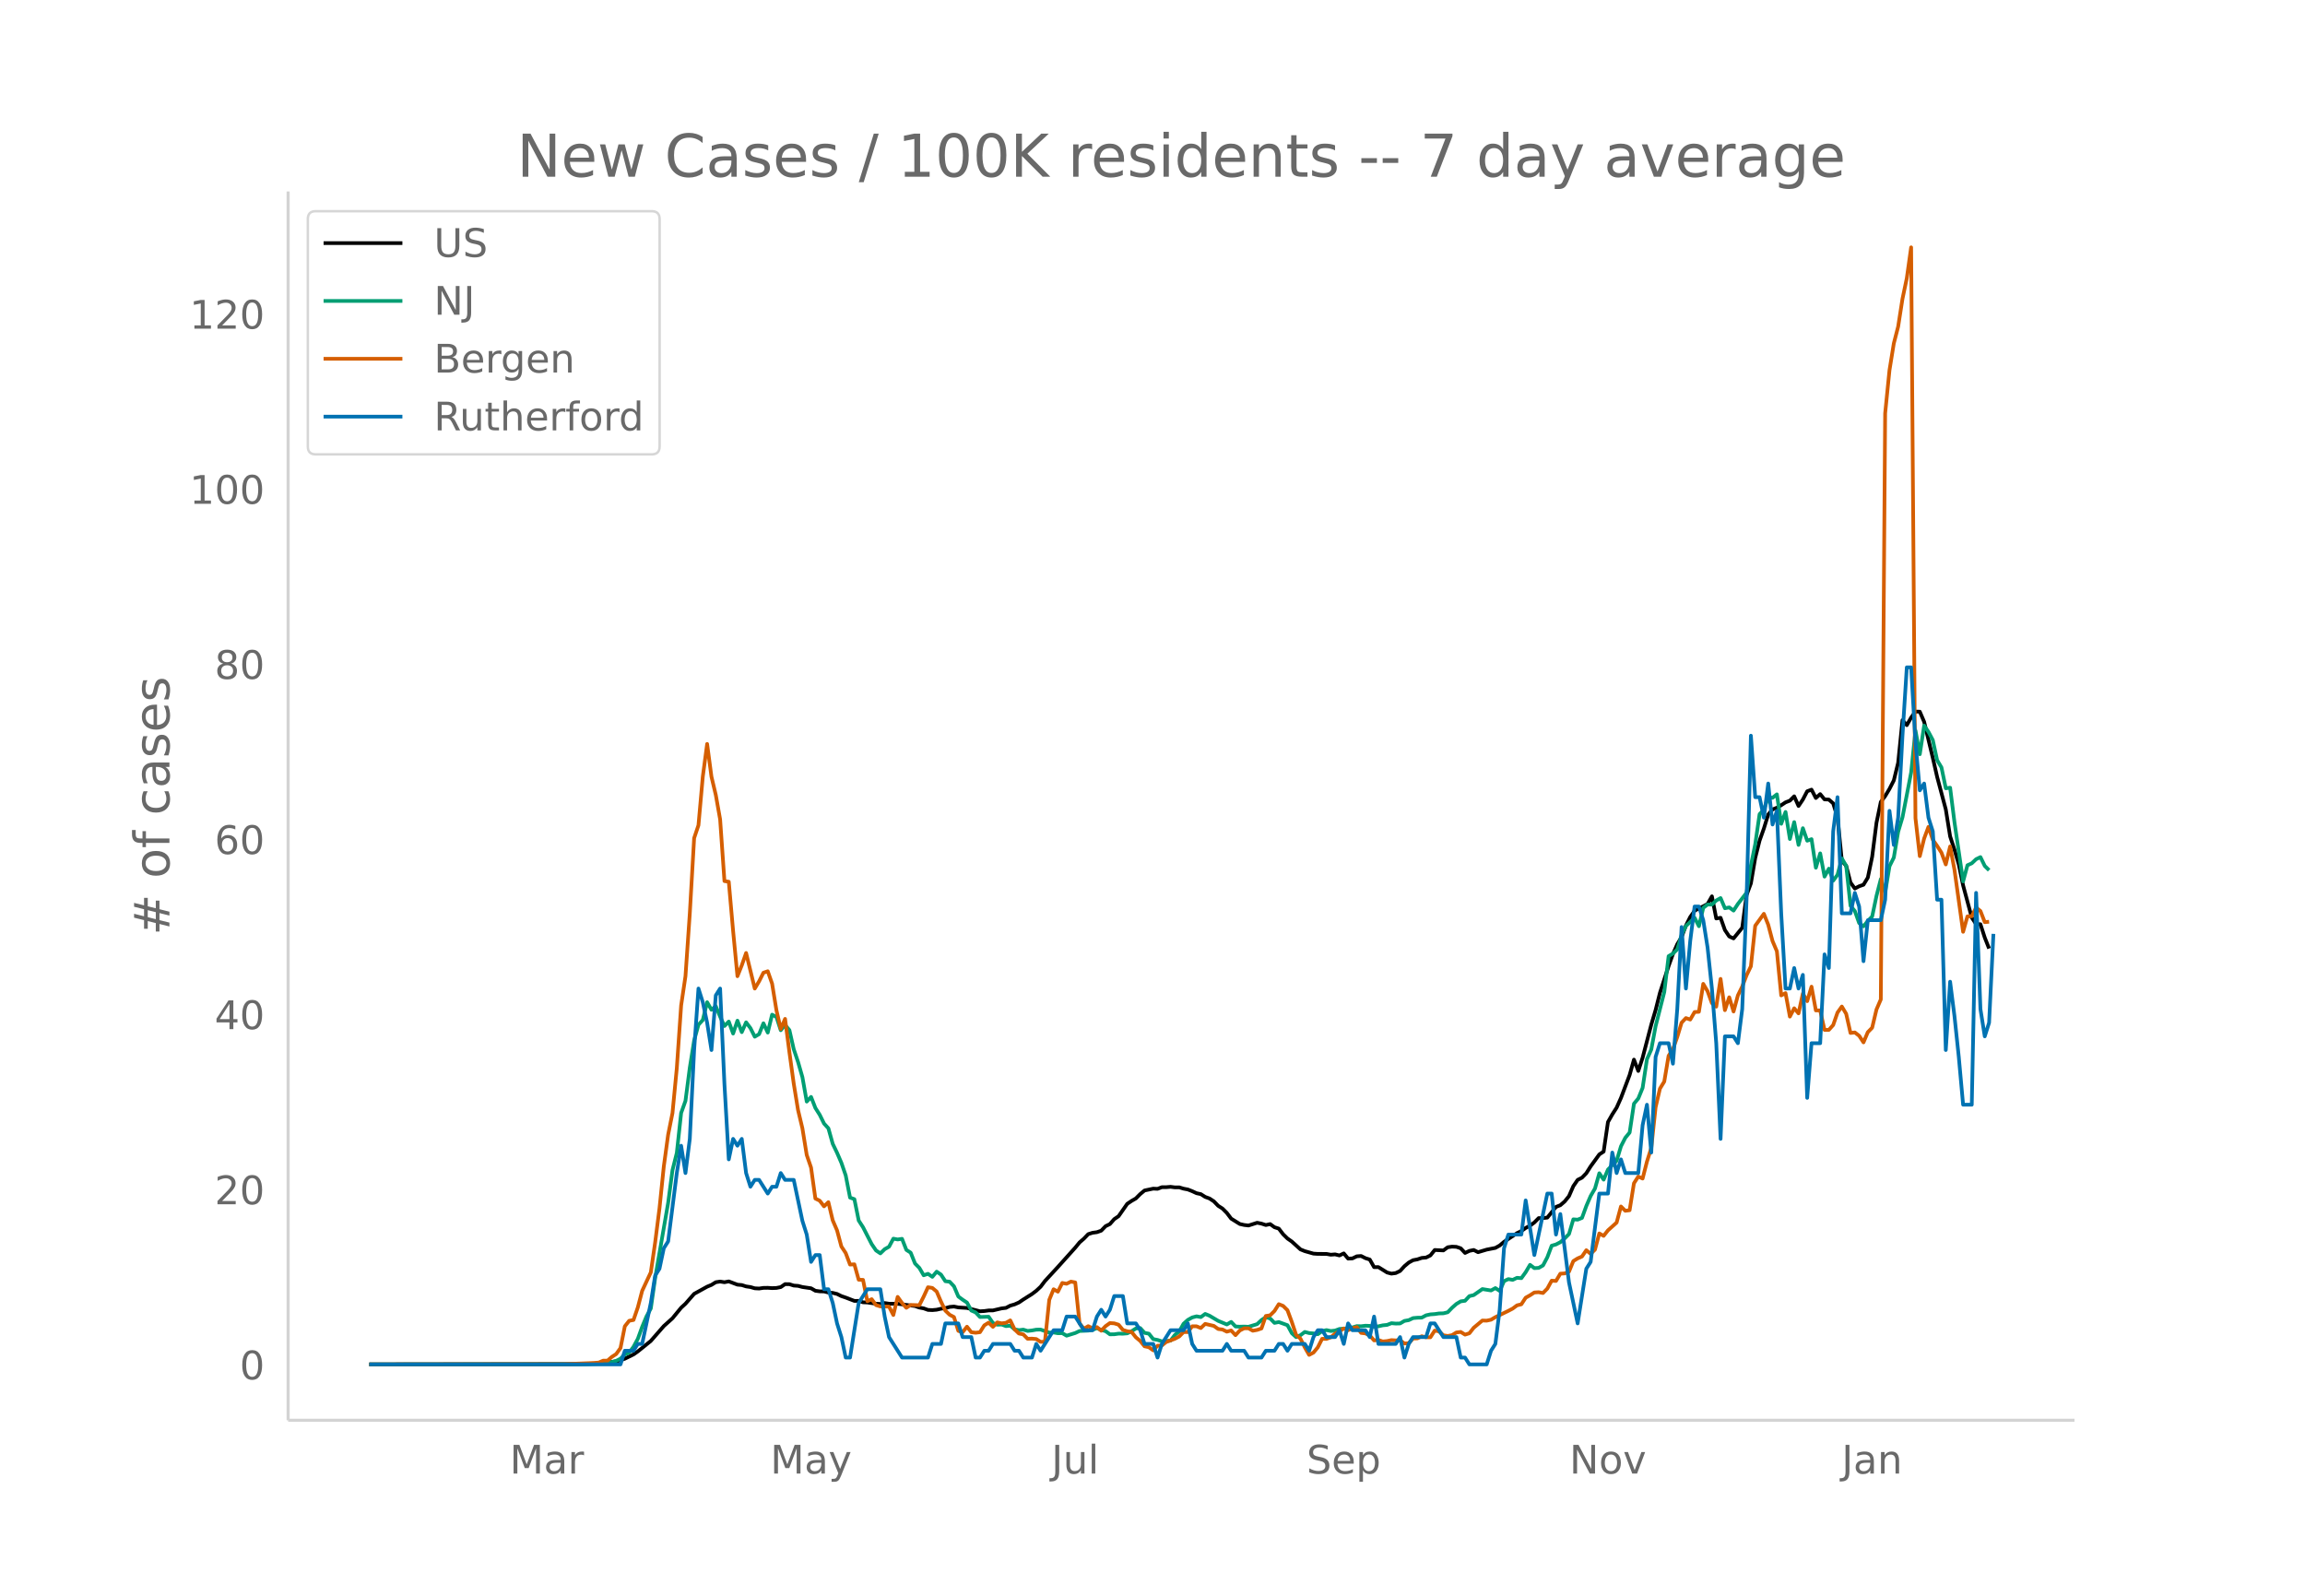 <svg height="864" viewBox="0 0 936 648" width="1248" xmlns="http://www.w3.org/2000/svg" xmlns:xlink="http://www.w3.org/1999/xlink"><defs><style>*{stroke-linecap:butt;stroke-linejoin:round}</style></defs><g id="figure_1"><path d="M0 648h936V0H0z" fill="#fff" id="patch_1"/><g id="axes_1"><path d="M117 576.72h725.4V77.76H117z" fill="none" id="patch_2"/><path clip-path="url(#p8bcf45b5a6)" d="M149.973 554.04l84.41-.109 7.034-.232 5.276-.421 3.517-.486 1.758-.454 1.759-.609 3.517-1.728 1.759-1.228 5.275-4.263 5.276-6.034 3.517-3.165 3.517-4.286 1.759-1.617 3.517-4.012 5.275-2.913 1.759-.726 1.758-1.091 1.759-.266 1.758.277 1.759-.34 3.517 1.325 1.759.16 1.758.556 1.759.251 1.758.513 1.759.091 1.758-.26 1.759-.026 1.758.115 1.759-.066 1.759-.347 1.758-1.204 1.759.032 1.758.55 1.759.126 1.758.464 3.517.514 1.759 1.012 1.758.236 1.759.033 1.759.447 1.758.143 1.759.436 1.758.868 1.759.6 3.517 1.35 1.758-.015 1.759.582 1.758.07 3.518.509 1.758.105 1.759-.38 1.758.271 3.517.023 7.034.925 1.759.618 1.759.328 1.758.624 1.759.077 1.758-.16 1.759-.399 1.758-.24 1.759-.493 1.758-.156 1.759.36 3.517.219 3.517.892 1.759.458 1.758-.108 1.759-.234 1.758-.014 3.517-.822 1.759-.206 1.758-.917 1.759-.506 1.759-.782 1.758-1.195 3.517-2.215 1.759-1.327 1.758-1.642 1.759-2.316 5.275-5.72 7.035-7.834 1.758-2.136 1.759-1.526 1.758-1.83 1.759-.555 1.758-.236 1.759-.616 1.758-1.821 1.759-.86 1.759-1.998 1.758-1.19 3.517-5.03 1.759-1.18 1.758-1.015 1.759-1.768 1.758-1.457 3.517-.744 1.759.077 1.759-.667 1.758-.007 1.759-.147 1.758.227 1.759-.015 1.758.536 1.759.338 1.758.69 1.759.817 1.758.383 1.759 1.12 1.759.645 1.758 1.155 1.759 1.817 1.758 1.124 1.759 1.77 1.758 2.309 3.517 2.19 1.759.393 1.758.211 3.518-1.118 1.758.354 1.759.576 1.758-.39 1.759 1.28 1.758.56 1.759 2.3 1.758 1.72 1.759 1.225 3.517 3.194 1.759.712 3.517.997 1.758.115 3.517.011 1.759.319 1.758-.134 1.759.437 1.758-.837 1.759 2.117 1.759-.082 1.758-.85 1.759-.133 1.758.887 1.759.558 1.758 3.084 1.759-.012 3.517 2.188 1.758.466 1.759-.24 1.759-.844 1.758-1.93 1.759-1.483 1.758-.964 1.759-.34 1.758-.59 1.759-.148 1.758-.865 1.759-2.199 3.517.174 1.759-1.292 1.758-.248 1.759.084 1.758.586 1.759 1.891 1.758-.837 1.759-.368 1.758.899 3.517-1.05 3.518-.69 1.758-.975 1.759-1.484 5.275-3.534 1.759-.848 1.758-1.259 1.759-.932 1.758-1.29 1.759-1.782 1.759-.006 1.758-.199 3.517-4.335 1.759-.691 1.758-1.514 1.759-2.177 1.758-4.042 1.759-2.556 1.758-.894 1.759-1.808 1.759-2.784 3.517-4.846 1.758-1.161 1.759-11.994 1.758-3.1 1.759-2.747 1.758-3.932 3.517-9.319 1.759-6.243 1.759 4.598 1.758-5.382 3.517-13.424 1.759-5.952 1.758-6.969 3.517-10.866 1.759-4.872 1.758-4.009 1.759-2.916 1.759-4.66 1.758-3.488 1.759-2.48 1.758-1.068 1.759-.754 1.758-.963 1.759-3.111 1.758 8.992 1.759-.273 1.758 4.974 1.759 2.61 1.759.784 3.517-4.326 1.758-13.27 1.759-4.74 1.758-10.323 1.759-7.023 1.758-4.946 1.759-5.698 1.758-2.045 1.759-.693 1.759-1.02 1.758-1.163 1.759-.683 1.758-1.762 1.759 3.925 1.758-2.614 1.759-3.365 1.758-.66 1.759 3.395 1.758-1.578 1.759 2.145 1.759.072 1.758 1.539 1.759 5.684 1.758 17.623 1.759 2.047 1.758 6.807 1.759 2.424 1.758-.921 1.759-.62 1.758-2.9 1.759-8.453 1.759-13.816 1.758-8.477 1.759-2.337 1.758-2.941 1.759-3.432 1.758-7.164 1.759-17.29 1.758 2.011 1.759-3.088 1.758-2.43 1.759.043 1.759 4.106 3.517 14.638 1.758 7.726 3.517 13.21 1.759 10.951 1.758 5.391 1.759 6.022 1.758 8.514 3.518 13.055 1.758 2.654 1.759.047 1.758 5.424 1.759 4.441h0" fill="none" stroke="#000" stroke-linecap="round" stroke-width="1.5" id="line2d_1"/><path clip-path="url(#p8bcf45b5a6)" d="M149.973 554.04l87.927-.091 5.276-.212 3.517-.223 3.517-.91 1.758-.886 1.759-1.738 1.758-.704 1.759-2.379 1.759-3.242 1.758-4.86 1.759-4.244 1.758-3.23 1.759-12.359 5.275-30.526 1.759-13.267 1.758-7.028 1.759-16.195 1.759-4.923 1.758-13.473 1.759-11.037 1.758-6.4 1.759-1.915 1.758-7.24 1.759 3.077 1.758-1.458 1.759 4.254 1.758 3.809 1.759-1.819 1.759 4.867 1.758-5.227 1.759 4.66 1.758-3.985 1.759 2.35 1.758 3.488 1.759-1.04 1.758-4.41 1.759 3.77 1.758-7.275 1.759.932 1.759 5.393 1.758-2.139 1.759 2.093 1.758 7.749 1.759 5.22 1.758 6.12 1.759 9.927 1.758-1.893 1.759 4.495 1.758 2.768 1.759 3.568 1.759 1.922 1.758 6.29 1.759 3.654 1.758 4.066 1.759 5.118 1.758 9.001 1.759.635 1.758 8.687 1.759 2.716 3.517 6.862 1.759 2.568 1.758 1.178 1.759-1.698 1.758-1.001 1.759-3.271 1.758.326 1.759-.263 1.758 4.5 1.759 1.121 1.758 4.398 1.759 1.784 1.759 3.002 1.758-.595 1.759 1.23 1.758-2.105 1.759 1.196 1.758 2.682 1.759.206 1.758 1.864 1.759 4.14 1.758 1.304 1.759 1.155 1.759 3.237 1.758.76 1.759 1.865 3.517-.11 1.758 2.569 1.759.663 1.758-.057 1.759.634 1.758-.177 1.759 1.487 1.759.332 1.758-.212 1.759.532 1.758-.2 1.759-.32 1.758-.035 3.517 1.23 1.759-.052 1.758.31 1.759-.035 1.759 1.03 3.517-1.087 1.758-.824 3.517-.149 1.759-.291 1.758-.726 1.759.754 1.758.48 1.759 1.287 1.759-.022 1.758-.252 1.759.023 1.758-.143 1.759-.852 1.758-1.133 1.759-.16 1.758 1.945 1.759.337 1.758 2.202 1.759.326 1.759.583 3.517-.303 1.758-2.305 1.759-1.406 1.758-3.123 1.759-1.578 1.758-.99 1.759-.463 1.758.315 1.759-1.287 1.759.732 3.517 2.093 3.517 1.453 1.758-1.03 1.759 1.853 1.758.086 1.759-.052 1.758.086 3.518-1.08 1.758-1.659 1.759-1.15 1.758.504 1.759 1.807 1.758-.343 3.517 1.275 1.759 3.248 1.758 1.596 1.759-.778 1.759-1.327 1.758.458 1.759.143 1.758.32 1.759-1.252 1.758-.424 1.759.378 1.758-.183 1.759-.652 3.517-.269 1.759-.349 1.758-.537 1.759.051 1.758-.211 1.759.068 1.758.412 1.759-.246 1.758-.394 1.759-.178 1.758-.686 1.759.154 1.759-.045 1.758-1.035 1.759-.31 1.758-.834 1.759-.155 1.758-.034 1.759-.943 1.758-.384 1.759-.12 1.758-.257 1.759-.046 1.759-.434 1.758-1.825 1.759-1.55 1.758-1.052 1.759-.234 1.758-1.899 1.759-.411 3.517-2.442 3.517.566 1.759-.966 1.758 1.155 1.759-3.98 1.758-.83 1.759.315 1.758-.835 1.759.149 1.758-2.43 1.759-2.98 1.758 1.332 1.759-.097 1.759-.995 1.758-3.334 1.759-4.678 1.758-.514 1.759-.915 1.758-1.516 1.759-1.801 1.758-5.959 1.759.132 1.758-.71 1.759-4.837 1.759-4.083 1.758-3.025 1.759-6.194 1.758 2.602 1.759-4.111 3.517-3.569 1.758-5.867 1.759-3.448 1.758-2.14 1.759-11.716 1.759-2.105 1.758-4.335 1.759-11.608 1.758-3.958 1.759-9.492 3.517-13.845 1.758-14.571 1.759-1.035 1.758-1.716 1.759-5.867 1.759-3.631 3.517-3.34 1.758 3.437 1.759-7.468 1.758-1.35 1.759.023 1.758-1.653 1.759-.983 1.758 4.128 1.759-.331 1.759 1.286 1.758-2.699 3.517-4.552 1.759-11.03 1.758-8.682 1.759-12.197 1.758-1.842 1.759-5.01 1.758.207 1.759-1.396 1.759 11.958 1.758-4.804 1.759 10.986 1.758-6.863 1.759 9.253 1.758-6.788 1.759 5.084 1.758-.63 1.759 11.604 1.758-5.833 1.759 9.441 1.759-3.23 1.758 4.877 1.759-2.396 1.758-6.634 1.759 3.02 1.758 16.218 1.759 2.133 1.758 4.912 1.759 1.275 1.758-2.184 1.759-1.79 1.759-8.395 1.758-6.822 1.759 5.461 1.758-10.66 1.759-3.534 1.758-10.447 1.759-5.896 3.517-18.22 1.758-17.018 1.759 9.63 1.759-11.62 1.758 2.556 1.759 3.317 1.758 8.166 1.759 2.94 1.758 8.469 1.759-.235 1.758 13.965 3.517 24.086 1.759-6.564 1.759-.801 1.758-1.658 1.759-.847 1.758 3.591 1.759 1.733h0" fill="none" stroke="#009e73" stroke-linecap="round" stroke-width="1.5" id="line2d_2"/><path clip-path="url(#p8bcf45b5a6)" d="M149.973 554.04l79.134-.109 12.31-.49 1.759-.164 1.758-.763h1.759l1.758-1.525 1.759-1.144 1.758-2.452 1.759-8.827 1.758-2.234 1.759-.327 1.759-5.122 1.758-6.702 3.517-7.519 1.759-12.15 1.758-13.84 1.759-17.054 1.758-12.859 1.759-8.772 1.758-18.253 1.759-25.445 1.759-11.878 1.758-25.5 1.759-30.567 1.758-5.23 1.759-19.725 1.758-13.295 1.759 13.295 1.758 7.41 1.759 9.917 1.758 25.064 1.759.272 1.759 19.997 1.758 18.362 1.759-4.414 1.758-5.013 3.517 14.44 1.759-2.943 1.758-3.487 1.759-.6 1.758 5.013 1.759 10.789 1.759 7.628 1.758-4.087 1.759 13.567L322.31 440l1.759 10.788 1.758 7.356 1.759 10.843 1.758 5.121 1.759 12.587 1.758.871 1.759 2.289 1.759-1.69 1.758 7.357 1.759 4.086 1.758 6.538 1.759 2.67 1.758 4.686 1.759-.109 1.758 6.266 1.759.055 1.758 8.663 1.759-.817 1.759 2.397 1.758.545 3.517.054 1.759 3.433 1.758-7.356 1.759 2.452 1.758 1.962 1.759-1.145 3.517.11 1.759-3.488 1.758-3.814 1.759.273 1.758 1.47 1.759 4.087 1.758 3.65 1.759 1.69 1.758.926 1.759 5.612 1.758.545 1.759-2.234 1.759 2.234 1.758.218 1.759-.218 1.758-2.779 1.759-1.09 1.758 1.69 1.759-1.798 1.758.381 1.759-.218 1.758-.98 1.759 3.65 1.759 1.69 1.758.326 1.759 1.798 1.758-.054 1.759.163 1.758 1.144 1.759-.054 1.758-17 1.759-4.304 1.758.98 1.759-3.541 1.759.327 1.758-.872 1.759.327 1.758 16.673 1.759 2.125 1.758-1.036 1.759.872 1.758-.49 1.759 1.47 1.758-1.852 1.759-1.253 1.759.11 1.758.544 1.759 2.125 1.758.545 1.759.272 1.758 2.18 1.759 1.47 1.758 2.18 1.759.382 1.758 1.253 1.759-1.853 1.759-.109 1.758-1.416 3.517-1.308 1.759-.926 1.758-1.798h1.759l1.758-2.343h1.759l1.758.708 1.759-1.689 3.517.817 1.759 1.254 1.758.218 1.759.871 1.758-.49 1.759 1.907 1.758-1.907 1.759-.872h1.758l1.759.98 1.759-.326 1.758-.6 1.759-5.067 1.758-.272 1.759-1.744 1.758-2.778 1.759.708 1.758 1.743 1.759 4.74 1.758 5.286 1.759 1.526 1.759 3.541 1.758 3.051 1.759-.926 1.758-2.125 1.759-3.487 1.758.055 1.759-.654 1.758-1.471 1.759-.927 1.758-1.198 1.759.708 1.759-.817 1.758-.436 1.759 2.343 1.758.218 1.759.817 1.758 2.016 1.759-.164 1.758.6 1.759-.164 1.758-.381 1.759.109 1.759-.055 1.758 1.308 1.759-.109 1.758-1.907 1.759-.054 1.758-.872 1.759.436h1.758l1.759-2.725 1.758.327 1.759 1.58 1.759.273 1.758-.327 1.759-1.09 1.758-.218 1.759 1.09 1.758-.545 1.759-2.234 3.517-2.942 1.758.054 1.759-.381 1.759-1.035 5.275-2.561 1.759-.926 1.758-1.308 1.759-.436 1.758-2.67 1.759-.98 1.758-1.145 1.759-.109 1.759.327 1.758-1.798 1.759-3.215 1.758.11 1.759-2.943 1.758-.109 1.759-.708 1.758-4.305 1.759-1.09 1.758-.762 1.759-2.561 1.759 1.471 1.758-1.689 1.759-6.593 1.758.98 1.759-2.233 3.517-3.16 1.758-6.539 1.759 1.744 1.758-.218 1.759-10.952 1.759-2.724 1.758.817 1.759-6.865 1.758-5.558 1.759-16.51 1.758-7.573 1.759-2.888 1.758-10.46 1.759-2.725 1.758-4.904 1.759-5.83 1.759-1.853 1.758.6 1.759-3.052 1.758-.108 1.759-11.334 1.758 2.997 1.759 4.85 1.758 1.416 1.759-11.279 1.758 12.696 1.759-5.231 1.759 5.776 1.758-6.539 1.759-3.596 1.758-4.577 1.759-3.65 1.758-16.455 3.517-4.85 1.759 4.414 1.758 6.647 1.759 4.141 1.759 17.926 1.758-.926 1.759 9.535 1.758-3.378 1.759 2.07 1.758-8.064 1.759 3.106 1.758-5.884 1.759 9.644h1.758l1.759 7.9h1.759l1.758-1.961 1.759-5.068 1.758-2.451 1.759 2.942 1.758 7.791 1.759-.218 1.758 1.363 1.759 2.67 1.758-4.142 1.759-1.798 1.759-7.41 1.758-4.086 1.759-237.997 1.758-17.49 1.759-10.898 1.758-6.81 1.759-11.28 1.758-8.39 1.759-12.532 1.758 231.786 1.759 15.42 1.759-7.139 1.758-4.74 1.759 5.23 1.758 2.507 1.759 2.725 1.758 4.794 1.759-7.3 1.758 9.37 3.517 25.283 1.759-6.266 1.759-.055 1.758-3.541 1.759 1.416 1.758 4.523 1.759-.164h0" fill="none" stroke="#d55e00" stroke-linecap="round" stroke-width="1.5" id="line2d_3"/><path clip-path="url(#p8bcf45b5a6)" d="M149.973 554.04h101.995l1.759-5.55h3.517l1.759-2.775h1.758l3.517-16.65 1.759-11.101 1.758-2.775 1.759-8.325 1.758-2.776 3.517-27.75 1.759-11.1 1.759 11.1 1.758-13.876 1.759-36.076 1.758-24.976 1.759 5.55 1.758 8.326 1.759 11.1 1.758-22.2 1.759-2.776 1.758 38.851 1.759 30.526 1.759-8.325 1.758 2.775 1.759-2.775 1.758 13.876 1.759 5.55 1.758-2.775h1.759l3.517 5.55 1.758-2.775h1.759l1.759-5.55 1.758 2.775h3.517l3.517 16.65 1.759 5.55 1.758 11.1 1.759-2.774h1.758l1.759 13.875h1.759l1.758 5.55 1.759 8.325 1.758 5.55 1.759 8.326h1.758l3.517-22.2 3.517-5.551h5.276l1.759 11.1 1.758 8.326 5.276 8.325h10.551l1.759-5.55h3.517l1.758-8.326h5.276l1.758 5.55h3.518l1.758 8.326h1.759l1.758-2.775h1.759l1.758-2.775h7.034l1.759 2.775h1.759l1.758 2.775h3.517l1.759-5.55 1.758 2.775 5.276-8.325h3.517l1.759-5.55h3.517l3.517 5.55h3.517l1.758-5.55 1.759-2.776 1.758 2.775 1.759-2.775 1.759-5.55h3.517l1.758 11.1h3.517l1.759 2.776 1.758 5.55h3.517l1.759 5.55 1.759-5.55 3.517-5.55h5.275l1.759-2.776 1.758 8.326 1.759 2.775h10.551l1.759-2.775 1.758 2.775h5.276l1.758 2.775h5.276l1.759-2.775h3.517l1.758-2.775h1.759l1.758 2.775 1.759-2.775h5.276l1.758 2.775 1.759-5.55 1.758-2.775h1.759l1.758 2.775h3.517l1.759-2.775 1.758 5.55 1.759-8.326 1.759 2.776h5.275l1.759 2.775 1.758-8.326 1.759 11.1h7.034l1.759-2.774 1.758 8.325 1.759-5.55 1.758-2.775h5.276l1.758-5.55h1.759l3.517 5.55h5.276l1.758 8.325h1.759l1.758 2.775h7.034l1.759-5.55 1.759-2.775 1.758-13.876 1.759-24.975 1.758-5.55h5.276l1.758-13.876 3.517 22.2 5.276-24.975h1.759l1.758 16.65 1.759-8.325 3.517 27.751 3.517 16.65 3.517-22.2 1.759-2.775 3.517-27.751h3.517l1.758-16.65 1.759 8.325 1.758-5.55 1.759 5.55h5.276l1.758-19.426 1.759-8.325 1.758 19.425 1.759-38.85 1.758-5.551h3.517l1.759 8.325 1.758-22.2 1.759-33.302 1.759 24.976 1.758-19.425 1.759-13.876h1.758l1.759 5.55 1.758 11.1 1.759 16.651 1.758 22.2 1.759 38.852 1.758-41.626h3.518l1.758 2.775 1.759-13.876 1.758-44.4 1.759-66.603 1.758 24.976h1.759l1.758 8.325 1.759-13.875 1.758 16.65 1.759-5.55 1.759 41.626 1.758 30.526h1.759l1.758-8.325 1.759 8.325 1.758-5.55 1.759 49.952 1.758-22.201h3.517l1.759-36.076 1.759 5.55 1.758-55.502 1.759-13.875 1.758 47.176h3.517l1.759-8.325 1.758 5.55 1.759 22.2 1.758-16.65h5.276l1.759-8.325 1.758-36.076 1.759 13.875 1.758-11.1 1.759-33.301 1.758-27.75h1.759l1.758 30.525 1.759 19.426 1.759-2.775 1.758 13.875 1.759 5.55 1.758 27.751h1.759l1.758 61.052 1.759-27.75 1.758 13.875 1.759 16.65 1.758 19.426h3.518l1.758-86.028 1.759 47.176 1.758 11.1 1.759-5.55 1.758-36.075h0" fill="none" stroke="#0072b2" stroke-linecap="round" stroke-width="1.5" id="line2d_4"/><path d="M117 576.72V77.76" fill="none" stroke="#d3d3d3" stroke-linecap="square" stroke-width="1.25" id="patch_3"/><path d="M117 576.72h725.4" fill="none" stroke="#d3d3d3" stroke-linecap="square" stroke-width="1.25" id="patch_4"/><g id="matplotlib.axis_1"><g id="xtick_1"><g transform="matrix(.16 0 0 -.16 206.98 598.378)" fill="#696969" id="text_1"><defs><path d="M9.813 72.906h14.703l18.593-49.61 18.703 49.61h14.704V0H66.89v64.016l-18.797-50h-9.907l-18.796 50V0H9.813z" id="DejaVuSans-77"/><path d="M34.281 27.484q-10.89 0-15.093-2.484-4.204-2.484-4.204-8.5 0-4.781 3.157-7.594 3.156-2.797 8.562-2.797 7.485 0 12 5.297 4.516 5.297 4.516 14.078v2zm17.922 3.72V0H43.22v8.297Q40.14 3.328 35.547.953q-4.594-2.375-11.234-2.375-8.391 0-13.36 4.719Q6 8.016 6 15.922q0 9.219 6.172 13.906 6.187 4.688 18.437 4.688h12.61v.89q0 6.203-4.078 9.594-4.078 3.39-11.453 3.39-4.688 0-9.141-1.124-4.438-1.125-8.531-3.375v8.312q4.921 1.906 9.562 2.844 4.64.953 9.031.953 11.875 0 17.735-6.156 5.86-6.14 5.86-18.64z" id="DejaVuSans-97"/><path d="M41.11 46.297q-1.516.875-3.297 1.281Q36.03 48 33.89 48q-7.625 0-11.703-4.953-4.079-4.953-4.079-14.234V0H9.08v54.688h9.03v-8.5q2.844 4.984 7.375 7.39Q30.031 56 36.531 56q.922 0 2.047-.125 1.125-.11 2.484-.36z" id="DejaVuSans-114"/></defs><use xlink:href="#DejaVuSans-77"/><use x="86.279" xlink:href="#DejaVuSans-97"/><use x="147.559" xlink:href="#DejaVuSans-114"/></g></g><g id="xtick_2"><g transform="matrix(.16 0 0 -.16 312.804 598.378)" fill="#696969" id="text_2"><defs><path d="M32.172-5.078q-3.797-9.766-7.422-12.735-3.61-2.984-9.656-2.984H7.906v7.516h5.282q3.703 0 5.75 1.765Q21-9.766 23.483-3.219l1.61 4.094-22.11 53.813H12.5l17.094-42.766 17.093 42.766h9.516z" id="DejaVuSans-121"/></defs><use xlink:href="#DejaVuSans-77"/><use x="86.279" xlink:href="#DejaVuSans-97"/><use x="147.559" xlink:href="#DejaVuSans-121"/></g></g><g id="xtick_3"><g transform="matrix(.16 0 0 -.16 426.963 598.378)" fill="#696969" id="text_3"><defs><path d="M9.813 72.906h9.859V5.078q0-13.187-5-19.14-5-5.954-16.094-5.954h-3.75v8.297h3.078q6.531 0 9.219 3.672Q9.813-4.39 9.813 5.078z" id="DejaVuSans-74"/><path d="M8.5 21.578v33.11h8.984V21.922q0-7.766 3.016-11.656 3.031-3.875 9.094-3.875 7.265 0 11.484 4.64 4.234 4.64 4.234 12.656v31h8.985V0h-8.984v8.406Q42.047 3.422 37.718 1q-4.313-2.422-10.032-2.422-9.421 0-14.312 5.86Q8.5 10.296 8.5 21.578zM31.11 56z" id="DejaVuSans-117"/><path d="M9.422 75.984h8.984V0H9.422z" id="DejaVuSans-108"/></defs><use xlink:href="#DejaVuSans-74"/><use x="29.492" xlink:href="#DejaVuSans-117"/><use x="92.871" xlink:href="#DejaVuSans-108"/></g></g><g id="xtick_4"><g transform="matrix(.16 0 0 -.16 530.565 598.378)" fill="#696969" id="text_4"><defs><path d="M53.516 70.516V60.89q-5.61 2.687-10.594 4-4.984 1.328-9.625 1.328-8.047 0-12.422-3.125t-4.375-8.89q0-4.845 2.906-7.313 2.907-2.453 11.016-3.97l5.953-1.218q11.031-2.11 16.281-7.406 5.25-5.297 5.25-14.172 0-10.61-7.11-16.078-7.093-5.469-20.812-5.469-5.172 0-11.015 1.172Q13.14.922 6.89 3.219v10.156q6-3.36 11.765-5.078 5.766-1.703 11.328-1.703 8.438 0 13.032 3.312 4.593 3.328 4.593 9.485 0 5.359-3.297 8.39-3.296 3.032-10.812 4.547L27.484 33.5q-11.03 2.188-15.968 6.875-4.922 4.688-4.922 13.047 0 9.672 6.812 15.234 6.813 5.563 18.766 5.563 5.14 0 10.453-.938 5.328-.922 10.89-2.765z" id="DejaVuSans-83"/><path d="M56.203 29.594v-4.39H14.891q.593-9.282 5.593-14.142 5-4.859 13.938-4.859 5.172 0 10.031 1.266 4.86 1.265 9.656 3.812v-8.5Q49.266.734 44.187-.344 39.11-1.422 33.892-1.422q-13.094 0-20.735 7.61-7.64 7.625-7.64 20.625 0 13.421 7.25 21.296Q20.016 56 32.328 56q11.031 0 17.453-7.11 6.422-7.093 6.422-19.296zm-8.984 2.64q-.094 7.36-4.125 11.75-4.032 4.407-10.672 4.407-7.516 0-12.031-4.25-4.516-4.25-5.203-11.97z" id="DejaVuSans-101"/><path d="M18.11 8.203v-29H9.077v75.484h9.031v-8.296q2.844 4.875 7.157 7.234Q29.594 56 35.594 56q9.968 0 16.187-7.906 6.235-7.907 6.235-20.797T51.78 6.484q-6.218-7.906-16.187-7.906-6 0-10.328 2.375-4.313 2.375-7.157 7.25zm30.578 19.094q0 9.906-4.079 15.547-4.078 5.64-11.203 5.64-7.14 0-11.218-5.64-4.079-5.64-4.079-15.547 0-9.906 4.078-15.547 4.079-5.64 11.22-5.64 7.124 0 11.202 5.64t4.078 15.547z" id="DejaVuSans-112"/></defs><use xlink:href="#DejaVuSans-83"/><use x="63.477" xlink:href="#DejaVuSans-101"/><use x="125" xlink:href="#DejaVuSans-112"/></g></g><g id="xtick_5"><g transform="matrix(.16 0 0 -.16 637.302 598.378)" fill="#696969" id="text_5"><defs><path d="M9.813 72.906h13.28l32.329-60.984v60.984h9.562V0h-13.28L19.39 60.984V0H9.813z" id="DejaVuSans-78"/><path d="M30.61 48.39q-7.22 0-11.422-5.64-4.204-5.64-4.204-15.453 0-9.813 4.172-15.453 4.188-5.64 11.453-5.64 7.188 0 11.375 5.655 4.203 5.672 4.203 15.438 0 9.719-4.203 15.406-4.187 5.688-11.375 5.688zm0 7.61q11.718 0 18.406-7.625 6.703-7.61 6.703-21.078 0-13.422-6.703-21.078-6.688-7.64-18.407-7.64-11.765 0-18.437 7.64-6.656 7.656-6.656 21.078 0 13.469 6.656 21.078Q18.844 56 30.609 56z" id="DejaVuSans-111"/><path d="M2.984 54.688H12.5L29.594 8.797l17.093 45.89h9.516L35.687 0H23.485z" id="DejaVuSans-118"/></defs><use xlink:href="#DejaVuSans-78"/><use x="74.805" xlink:href="#DejaVuSans-111"/><use x="135.986" xlink:href="#DejaVuSans-118"/></g></g><g id="xtick_6"><g transform="matrix(.16 0 0 -.16 747.856 598.378)" fill="#696969" id="text_6"><defs><path d="M54.89 33.016V0h-8.984v32.719q0 7.765-3.031 11.61-3.031 3.858-9.078 3.858-7.281 0-11.484-4.64-4.204-4.625-4.204-12.64V0H9.08v54.688h9.03v-8.5q3.235 4.937 7.594 7.374Q30.078 56 35.797 56q9.422 0 14.25-5.828 4.844-5.828 4.844-17.156z" id="DejaVuSans-110"/></defs><use xlink:href="#DejaVuSans-74"/><use x="29.492" xlink:href="#DejaVuSans-97"/><use x="90.771" xlink:href="#DejaVuSans-110"/></g></g></g><g id="matplotlib.axis_2"><g id="ytick_1"><g transform="matrix(.16 0 0 -.16 97.32 560.119)" fill="#696969" id="text_7"><defs><path d="M31.781 66.406q-7.61 0-11.453-7.5Q16.5 51.422 16.5 36.375q0-14.984 3.828-22.484 3.844-7.5 11.453-7.5 7.672 0 11.5 7.5 3.844 7.5 3.844 22.484 0 15.047-3.844 22.531-3.828 7.5-11.5 7.5zm0 7.813q12.266 0 18.735-9.703 6.468-9.688 6.468-28.141 0-18.406-6.468-28.11-6.47-9.687-18.735-9.687-12.25 0-18.718 9.688-6.47 9.703-6.47 28.109 0 18.453 6.47 28.14Q19.53 74.22 31.78 74.22z" id="DejaVuSans-48"/></defs><use xlink:href="#DejaVuSans-48"/></g></g><g id="ytick_2"><g transform="matrix(.16 0 0 -.16 87.14 489.01)" fill="#696969" id="text_8"><defs><path d="M19.188 8.297h34.421V0H7.33v8.297q5.609 5.812 15.296 15.594 9.703 9.797 12.188 12.64 4.734 5.313 6.609 9 1.89 3.688 1.89 7.25 0 5.813-4.078 9.469-4.078 3.672-10.625 3.672-4.64 0-9.797-1.61-5.14-1.609-11-4.89v9.969Q13.767 71.78 18.938 73q5.188 1.219 9.485 1.219 11.328 0 18.062-5.672 6.735-5.656 6.735-15.125 0-4.5-1.688-8.531-1.672-4.016-6.125-9.485-1.218-1.422-7.765-8.187-6.532-6.766-18.453-18.922z" id="DejaVuSans-50"/></defs><use xlink:href="#DejaVuSans-50"/><use x="63.623" xlink:href="#DejaVuSans-48"/></g></g><g id="ytick_3"><g transform="matrix(.16 0 0 -.16 87.14 417.9)" fill="#696969" id="text_9"><defs><path d="M37.797 64.313L12.89 25.39h24.906zm-2.594 8.593H47.61V25.391h10.407v-8.203H47.609V0h-9.812v17.188H4.89v9.515z" id="DejaVuSans-52"/></defs><use xlink:href="#DejaVuSans-52"/><use x="63.623" xlink:href="#DejaVuSans-48"/></g></g><g id="ytick_4"><g transform="matrix(.16 0 0 -.16 87.14 346.79)" fill="#696969" id="text_10"><defs><path d="M33.016 40.375q-6.641 0-10.532-4.547-3.875-4.531-3.875-12.437 0-7.86 3.875-12.438 3.891-4.562 10.532-4.562 6.64 0 10.515 4.562 3.875 4.578 3.875 12.438 0 7.906-3.875 12.437-3.875 4.547-10.515 4.547zm19.578 30.922v-8.984q-3.719 1.75-7.5 2.671-3.782.938-7.5.938-9.766 0-14.922-6.594-5.14-6.594-5.875-19.922 2.875 4.25 7.219 6.516 4.359 2.266 9.578 2.266 10.984 0 17.36-6.672 6.374-6.657 6.374-18.125 0-11.235-6.64-18.032-6.641-6.78-17.672-6.78-12.657 0-19.344 9.687-6.688 9.703-6.688 28.109 0 17.281 8.204 27.563 8.203 10.28 22.015 10.28 3.719 0 7.5-.734t7.89-2.187z" id="DejaVuSans-54"/></defs><use xlink:href="#DejaVuSans-54"/><use x="63.623" xlink:href="#DejaVuSans-48"/></g></g><g id="ytick_5"><g transform="matrix(.16 0 0 -.16 87.14 275.681)" fill="#696969" id="text_11"><defs><path d="M31.781 34.625q-7.031 0-11.062-3.766-4.016-3.765-4.016-10.343 0-6.594 4.016-10.36Q24.75 6.391 31.78 6.391q7.032 0 11.078 3.78 4.063 3.798 4.063 10.345 0 6.578-4.031 10.343-4.016 3.766-11.11 3.766zm-9.86 4.188q-6.343 1.562-9.89 5.906Q8.5 49.079 8.5 55.329q0 8.733 6.219 13.812 6.234 5.078 17.062 5.078 10.89 0 17.094-5.078 6.203-5.079 6.203-13.813 0-6.25-3.547-10.61-3.531-4.343-9.828-5.906 7.125-1.656 11.094-6.5 3.984-4.828 3.984-11.796 0-10.61-6.468-16.282-6.47-5.656-18.532-5.656-12.047 0-18.531 5.656-6.469 5.672-6.469 16.282 0 6.968 4 11.797 4.016 4.843 11.14 6.5zM18.314 54.39q0-5.657 3.53-8.828 3.548-3.172 9.938-3.172 6.36 0 9.938 3.172 3.593 3.171 3.593 8.828 0 5.672-3.593 8.843-3.578 3.172-9.938 3.172-6.39 0-9.937-3.172-3.532-3.172-3.532-8.843z" id="DejaVuSans-56"/></defs><use xlink:href="#DejaVuSans-56"/><use x="63.623" xlink:href="#DejaVuSans-48"/></g></g><g id="ytick_6"><g transform="matrix(.16 0 0 -.16 76.96 204.572)" fill="#696969" id="text_12"><defs><path d="M12.406 8.297h16.11v55.625l-17.532-3.516v8.985l17.438 3.515h9.86V8.296H54.39V0H12.406z" id="DejaVuSans-49"/></defs><use xlink:href="#DejaVuSans-49"/><use x="63.623" xlink:href="#DejaVuSans-48"/><use x="127.246" xlink:href="#DejaVuSans-48"/></g></g><g id="ytick_7"><g transform="matrix(.16 0 0 -.16 76.96 133.462)" fill="#696969" id="text_13"><use xlink:href="#DejaVuSans-49"/><use x="63.623" xlink:href="#DejaVuSans-50"/><use x="127.246" xlink:href="#DejaVuSans-48"/></g></g><g transform="matrix(0 -.2 -.2 0 68.8 379.813)" fill="#696969" id="text_14"><defs><path d="M51.125 44H36.922l-4.11-16.313h14.313zm-7.328 27.781l-5.078-20.265h14.265L58.11 71.78h7.813L60.89 51.516h15.234V44h-17.14l-4-16.313h15.53V20.22H53.079L48 0h-7.813l5.032 20.219H30.906L25.875 0h-7.86l5.079 20.219H7.719v7.468h17.187L29 44H13.281v7.516h17.625l4.985 20.265z" id="DejaVuSans-35"/><path d="M37.11 75.984V68.5h-8.594q-4.828 0-6.72-1.953-1.874-1.953-1.874-7.031v-4.828h14.797v-6.985H19.922V0H10.89v47.703H2.297v6.984h8.594V58.5q0 9.125 4.25 13.297 4.25 4.187 13.468 4.187z" id="DejaVuSans-102"/><path d="M48.781 52.594v-8.407q-3.812 2.11-7.64 3.157-3.828 1.047-7.735 1.047-8.75 0-13.593-5.547-4.829-5.532-4.829-15.547 0-10.016 4.829-15.563 4.843-5.53 13.593-5.53 3.907 0 7.735 1.046 3.828 1.047 7.64 3.156V2.094Q45.016.344 40.984-.531q-4.015-.89-8.562-.89-12.36 0-19.64 7.765-7.266 7.765-7.266 20.953 0 13.375 7.343 21.031Q20.22 56 33.016 56q4.14 0 8.093-.86 3.953-.843 7.672-2.546z" id="DejaVuSans-99"/><path d="M44.281 53.078v-8.5q-3.797 1.953-7.906 2.922-4.094.984-8.5.984-6.688 0-10.031-2.047-3.344-2.046-3.344-6.156 0-3.125 2.39-4.906 2.391-1.781 9.626-3.39l3.078-.688q9.562-2.047 13.593-5.781 4.032-3.735 4.032-10.422 0-7.625-6.032-12.078-6.03-4.438-16.578-4.438-4.39 0-9.156.86Q10.688.296 5.422 2v9.281q4.984-2.594 9.812-3.89 4.829-1.282 9.579-1.282 6.343 0 9.75 2.172 3.421 2.172 3.421 6.125 0 3.656-2.468 5.61-2.453 1.953-10.813 3.765l-3.125.735q-8.344 1.75-12.062 5.39-3.704 3.64-3.704 9.985 0 7.718 5.47 11.906Q16.75 56 26.811 56q4.97 0 9.36-.734 4.406-.72 8.11-2.188z" id="DejaVuSans-115"/></defs><use xlink:href="#DejaVuSans-35"/><use x="83.789" xlink:href="#DejaVuSans-32"/><use x="115.576" xlink:href="#DejaVuSans-111"/><use x="176.758" xlink:href="#DejaVuSans-102"/><use x="211.963" xlink:href="#DejaVuSans-32"/><use x="243.75" xlink:href="#DejaVuSans-99"/><use x="298.73" xlink:href="#DejaVuSans-97"/><use x="360.01" xlink:href="#DejaVuSans-115"/><use x="412.109" xlink:href="#DejaVuSans-101"/><use x="473.633" xlink:href="#DejaVuSans-115"/></g></g><g transform="matrix(.24 0 0 -.24 209.887 71.76)" fill="#696969" id="text_15"><defs><path d="M4.203 54.688h8.985l11.234-42.672 11.172 42.672h10.593l11.235-42.672 11.187 42.672h8.985L63.28 0H52.688L40.922 44.828 29.109 0H18.5z" id="DejaVuSans-119"/><path d="M64.406 67.281v-10.39q-4.984 4.64-10.625 6.922-5.64 2.296-11.984 2.296-12.5 0-19.14-7.64-6.641-7.64-6.641-22.094 0-14.406 6.64-22.047 6.64-7.64 19.14-7.64 6.345 0 11.985 2.296 5.64 2.297 10.625 6.938V5.609Q59.234 2.094 53.437.33q-5.78-1.75-12.218-1.75-16.563 0-26.094 10.124-9.516 10.14-9.516 27.672 0 17.578 9.516 27.703 9.531 10.14 26.094 10.14 6.531 0 12.312-1.734 5.797-1.734 10.875-5.203z" id="DejaVuSans-67"/><path d="M25.39 72.906h8.297L8.297-9.28H0z" id="DejaVuSans-47"/><path d="M9.813 72.906h9.859V42.094L52.39 72.906h12.703L28.906 38.922 67.672 0H54.688L19.672 35.11V0h-9.86z" id="DejaVuSans-75"/><path d="M9.422 54.688h8.984V0H9.422zm0 21.296h8.984v-11.39H9.422z" id="DejaVuSans-105"/><path d="M45.406 46.39v29.594h8.985V0h-8.985v8.203Q42.578 3.328 38.25.953q-4.313-2.375-10.375-2.375-9.906 0-16.14 7.906-6.22 7.922-6.22 20.813 0 12.89 6.22 20.797Q17.968 56 27.874 56q6.063 0 10.375-2.375 4.328-2.36 7.156-7.234zm-30.61-19.093q0-9.906 4.079-15.547 4.078-5.64 11.203-5.64 7.125 0 11.219 5.64 4.11 5.64 4.11 15.547 0 9.906-4.11 15.547-4.094 5.64-11.219 5.64-7.125 0-11.203-5.64-4.078-5.64-4.078-15.547z" id="DejaVuSans-100"/><path d="M18.313 70.219V54.688h18.5v-6.985h-18.5V18.016q0-6.688 1.828-8.594 1.828-1.906 7.453-1.906h9.218V0h-9.218q-10.407 0-14.36 3.875-3.953 3.89-3.953 14.14v29.688H2.687v6.984h6.594V70.22z" id="DejaVuSans-116"/><path d="M4.89 31.39h26.313v-8H4.891z" id="DejaVuSans-45"/><path d="M8.203 72.906h46.875v-4.203L28.61 0H18.312L43.22 64.594H8.203z" id="DejaVuSans-55"/><path d="M45.406 27.984q0 9.766-4.031 15.125-4.016 5.375-11.297 5.375-7.219 0-11.25-5.375-4.031-5.359-4.031-15.125 0-9.718 4.031-15.093t11.25-5.375q7.281 0 11.297 5.375 4.031 5.375 4.031 15.093zm8.985-21.203q0-13.953-6.203-20.765Q42-20.797 29.203-20.797q-4.734 0-8.937.703-4.203.703-8.157 2.172v8.735q3.954-2.141 7.813-3.157 3.86-1.031 7.86-1.031 8.843 0 13.234 4.61 4.39 4.609 4.39 13.937v4.453q-2.781-4.844-7.125-7.234Q33.938 0 27.875 0 17.828 0 11.672 7.656q-6.156 7.672-6.156 20.328 0 12.688 6.156 20.344Q17.828 56 27.875 56q6.063 0 10.406-2.39 4.344-2.391 7.125-7.22v8.297h8.985z" id="DejaVuSans-103"/></defs><use xlink:href="#DejaVuSans-78"/><use x="74.805" xlink:href="#DejaVuSans-101"/><use x="136.328" xlink:href="#DejaVuSans-119"/><use x="218.115" xlink:href="#DejaVuSans-32"/><use x="249.902" xlink:href="#DejaVuSans-67"/><use x="319.727" xlink:href="#DejaVuSans-97"/><use x="381.006" xlink:href="#DejaVuSans-115"/><use x="433.105" xlink:href="#DejaVuSans-101"/><use x="494.629" xlink:href="#DejaVuSans-115"/><use x="546.729" xlink:href="#DejaVuSans-32"/><use x="578.516" xlink:href="#DejaVuSans-47"/><use x="612.207" xlink:href="#DejaVuSans-32"/><use x="643.994" xlink:href="#DejaVuSans-49"/><use x="707.617" xlink:href="#DejaVuSans-48"/><use x="771.24" xlink:href="#DejaVuSans-48"/><use x="834.863" xlink:href="#DejaVuSans-75"/><use x="900.439" xlink:href="#DejaVuSans-32"/><use x="932.227" xlink:href="#DejaVuSans-114"/><use x="971.09" xlink:href="#DejaVuSans-101"/><use x="1032.613" xlink:href="#DejaVuSans-115"/><use x="1084.713" xlink:href="#DejaVuSans-105"/><use x="1112.496" xlink:href="#DejaVuSans-100"/><use x="1175.973" xlink:href="#DejaVuSans-101"/><use x="1237.496" xlink:href="#DejaVuSans-110"/><use x="1300.875" xlink:href="#DejaVuSans-116"/><use x="1340.084" xlink:href="#DejaVuSans-115"/><use x="1392.184" xlink:href="#DejaVuSans-32"/><use x="1423.971" xlink:href="#DejaVuSans-45"/><use x="1460.055" xlink:href="#DejaVuSans-45"/><use x="1496.139" xlink:href="#DejaVuSans-32"/><use x="1527.926" xlink:href="#DejaVuSans-55"/><use x="1591.549" xlink:href="#DejaVuSans-32"/><use x="1623.336" xlink:href="#DejaVuSans-100"/><use x="1686.813" xlink:href="#DejaVuSans-97"/><use x="1748.092" xlink:href="#DejaVuSans-121"/><use x="1807.271" xlink:href="#DejaVuSans-32"/><use x="1839.059" xlink:href="#DejaVuSans-97"/><use x="1900.338" xlink:href="#DejaVuSans-118"/><use x="1959.518" xlink:href="#DejaVuSans-101"/><use x="2021.041" xlink:href="#DejaVuSans-114"/><use x="2062.154" xlink:href="#DejaVuSans-97"/><use x="2123.434" xlink:href="#DejaVuSans-103"/><use x="2186.91" xlink:href="#DejaVuSans-101"/></g><g id="legend_1"><path d="M128.2 184.5h136.45q3.2 0 3.2-3.2V88.96q0-3.2-3.2-3.2H128.2q-3.2 0-3.2 3.2v92.34q0 3.2 3.2 3.2z" fill="none" opacity=".8" stroke="#ccc" id="patch_5"/><path d="M131.4 98.718h32" fill="none" stroke="#000" stroke-linecap="round" stroke-width="1.5" id="line2d_5"/><g transform="matrix(.16 0 0 -.16 176.2 104.317)" fill="#696969" id="text_16"><defs><path d="M8.688 72.906h9.921V28.61q0-11.718 4.235-16.875 4.25-5.14 13.781-5.14 9.469 0 13.719 5.14 4.25 5.157 4.25 16.875v44.297H64.5V27.391q0-14.25-7.063-21.532-7.046-7.28-20.812-7.28-13.828 0-20.89 7.28-7.047 7.282-7.047 21.532z" id="DejaVuSans-85"/></defs><use xlink:href="#DejaVuSans-85"/><use x="73.193" xlink:href="#DejaVuSans-83"/></g><path d="M131.4 122.203h32" fill="none" stroke="#009e73" stroke-linecap="round" stroke-width="1.5" id="line2d_7"/><g transform="matrix(.16 0 0 -.16 176.2 127.802)" fill="#696969" id="text_17"><use xlink:href="#DejaVuSans-78"/><use x="74.805" xlink:href="#DejaVuSans-74"/></g><path d="M131.4 145.688h32" fill="none" stroke="#d55e00" stroke-linecap="round" stroke-width="1.5" id="line2d_9"/><g transform="matrix(.16 0 0 -.16 176.2 151.287)" fill="#696969" id="text_18"><defs><path d="M19.672 34.813V8.108H35.5q7.953 0 11.781 3.297 3.844 3.297 3.844 10.078 0 6.844-3.844 10.078-3.828 3.25-11.781 3.25zm0 29.984V42.828h14.61q7.218 0 10.75 2.703 3.546 2.719 3.546 8.282 0 5.515-3.547 8.25-3.531 2.734-10.75 2.734zm-9.86 8.11h25.204q11.28 0 17.375-4.688Q58.5 63.53 58.5 54.89q0-6.703-3.125-10.657-3.125-3.953-9.188-4.922 7.282-1.562 11.313-6.53 4.031-4.954 4.031-12.376 0-9.765-6.64-15.093Q48.25 0 35.984 0H9.812z" id="DejaVuSans-66"/></defs><use xlink:href="#DejaVuSans-66"/><use x="68.604" xlink:href="#DejaVuSans-101"/><use x="130.127" xlink:href="#DejaVuSans-114"/><use x="169.49" xlink:href="#DejaVuSans-103"/><use x="232.967" xlink:href="#DejaVuSans-101"/><use x="294.49" xlink:href="#DejaVuSans-110"/></g><path d="M131.4 169.173h32" fill="none" stroke="#0072b2" stroke-linecap="round" stroke-width="1.5" id="line2d_11"/><g transform="matrix(.16 0 0 -.16 176.2 174.773)" fill="#696969" id="text_19"><defs><path d="M44.39 34.188q3.172-1.079 6.172-4.594 3-3.516 6.032-9.672L66.609 0H56l-9.313 18.703q-3.624 7.328-7.015 9.719-3.39 2.39-9.25 2.39h-10.75V0h-9.86v72.906h22.266q12.5 0 18.656-5.234 6.157-5.219 6.157-15.766 0-6.89-3.203-11.437-3.204-4.532-9.297-6.282zM19.673 64.797V38.922h12.406q7.125 0 10.766 3.297 3.64 3.297 3.64 9.687 0 6.39-3.64 9.64-3.64 3.25-10.766 3.25z" id="DejaVuSans-82"/><path d="M54.89 33.016V0h-8.984v32.719q0 7.765-3.031 11.61-3.031 3.858-9.078 3.858-7.281 0-11.484-4.64-4.204-4.625-4.204-12.64V0H9.08v75.984h9.03V46.188q3.235 4.937 7.594 7.374Q30.078 56 35.797 56q9.422 0 14.25-5.828 4.844-5.828 4.844-17.156z" id="DejaVuSans-104"/></defs><use xlink:href="#DejaVuSans-82"/><use x="64.982" xlink:href="#DejaVuSans-117"/><use x="128.361" xlink:href="#DejaVuSans-116"/><use x="167.57" xlink:href="#DejaVuSans-104"/><use x="230.949" xlink:href="#DejaVuSans-101"/><use x="292.473" xlink:href="#DejaVuSans-114"/><use x="333.586" xlink:href="#DejaVuSans-102"/><use x="368.791" xlink:href="#DejaVuSans-111"/><use x="429.973" xlink:href="#DejaVuSans-114"/><use x="469.336" xlink:href="#DejaVuSans-100"/></g></g></g></g><defs><clipPath id="p8bcf45b5a6"><path d="M117 77.76h725.4v498.96H117z"/></clipPath></defs></svg>